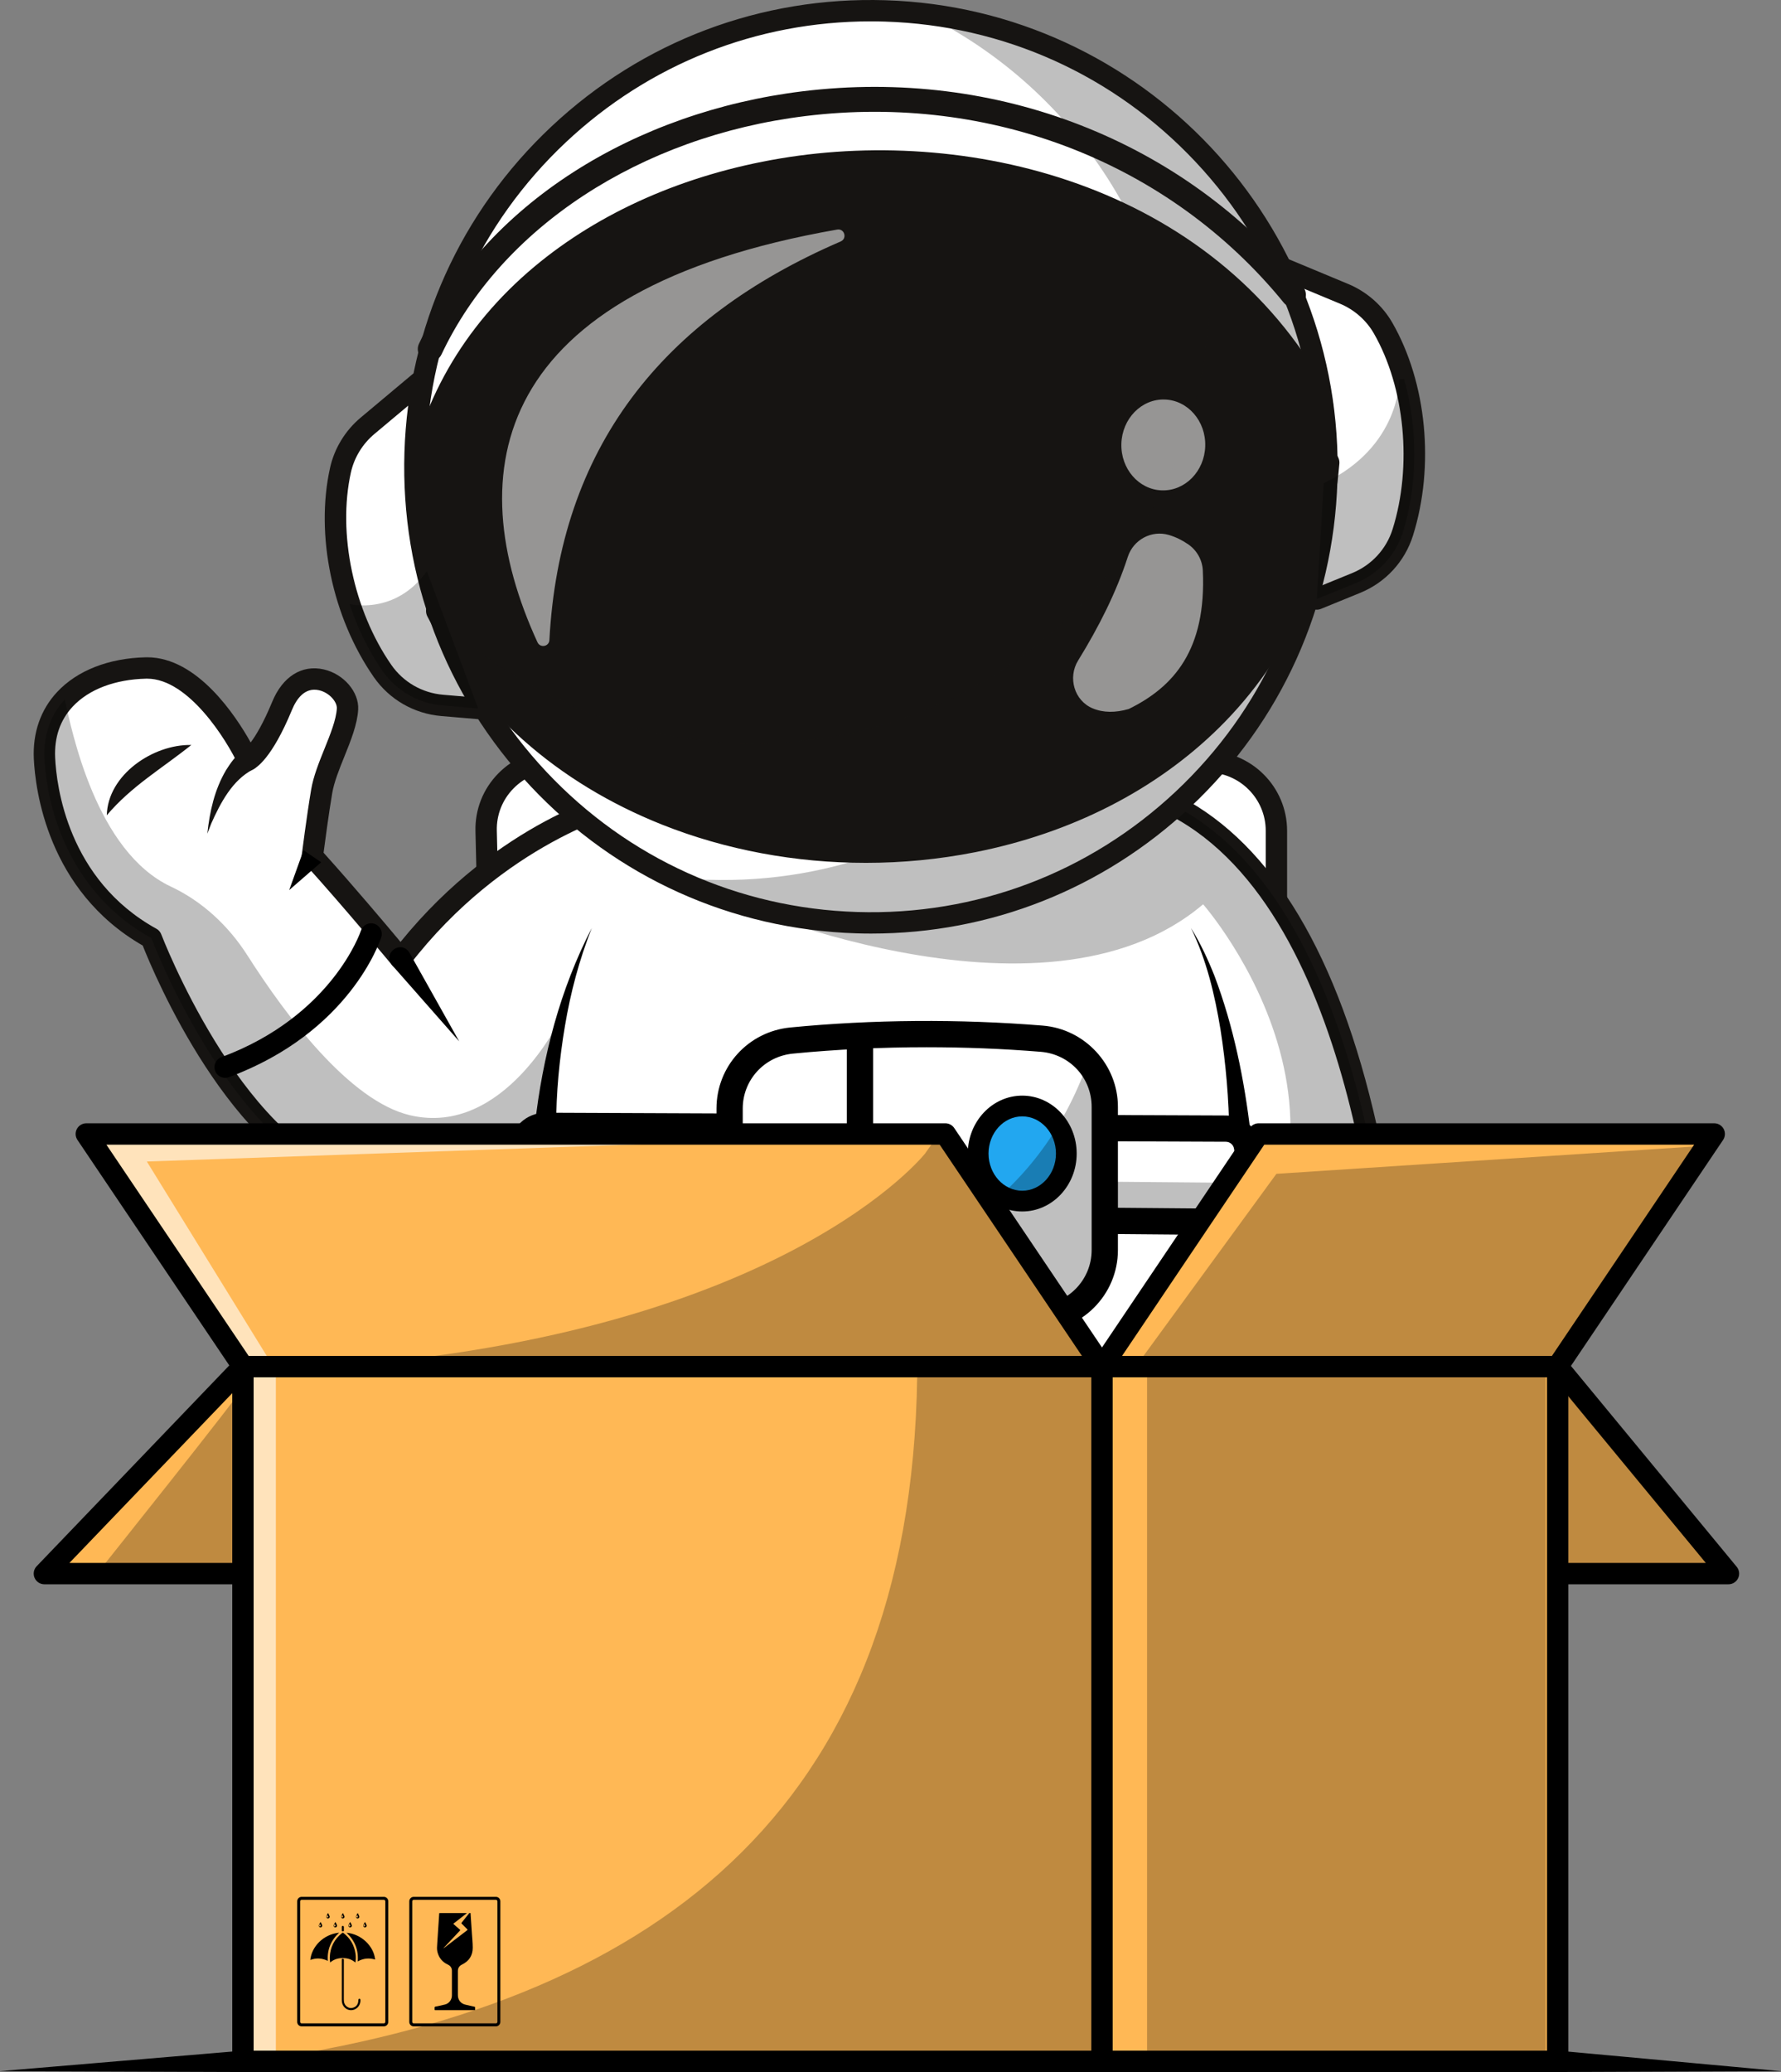 <?xml version="1.0" encoding="UTF-8"?>
<svg id="Layer_1" data-name="Layer 1" xmlns="http://www.w3.org/2000/svg" xmlns:xlink="http://www.w3.org/1999/xlink" viewBox="0 0 2576.25 2996.74">
  <rect x="0" y="0" width="2576.25" height="2996.74" fill="#808080" stroke="none"/>
  <defs>
    <style>
      .cls-1 {
        fill: url(#Super_Soft_Black_Vignette-4);
      }

      .cls-2 {
        fill: url(#Super_Soft_Black_Vignette-5);
      }

      .cls-3 {
        fill: url(#Super_Soft_Black_Vignette-9);
      }

      .cls-4 {
        fill: url(#Super_Soft_Black_Vignette-2);
      }

      .cls-5 {
        fill: url(#Super_Soft_Black_Vignette-3);
      }

      .cls-6 {
        fill: url(#Super_Soft_Black_Vignette-6);
      }

      .cls-7 {
        fill: url(#Super_Soft_Black_Vignette-7);
      }

      .cls-8 {
        fill: url(#Super_Soft_Black_Vignette-8);
      }

      .cls-9 {
        fill: #fff;
      }

      .cls-10 {
        fill: url(#Super_Soft_Black_Vignette-10);
      }

      .cls-11 {
        fill: url(#Super_Soft_Black_Vignette-11);
      }

      .cls-12 {
        fill: url(#Super_Soft_Black_Vignette-12);
      }

      .cls-13 {
        opacity: .7;
      }

      .cls-14 {
        opacity: .6;
      }

      .cls-15 {
        opacity: .55;
      }

      .cls-16 {
        opacity: .25;
      }

      .cls-17 {
        fill: #22a7f0;
      }

      .cls-18 {
        fill: #ffb855;
      }

      .cls-19 {
        fill: url(#Super_Soft_Black_Vignette);
      }
    </style>
    <radialGradient id="Super_Soft_Black_Vignette" data-name="Super Soft Black Vignette" cx="1274.76" cy="1259.5" fx="1274.76" fy="1259.5" r="433.22" gradientUnits="userSpaceOnUse">
      <stop offset=".57" stop-color="#161412"/>
      <stop offset=".8" stop-color="#161412"/>
      <stop offset="1" stop-color="#161412"/>
    </radialGradient>
    <radialGradient id="Super_Soft_Black_Vignette-2" data-name="Super Soft Black Vignette" cx="1041.95" cy="1470.38" fx="1041.95" fy="1470.38" r="792.64" xlink:href="#Super_Soft_Black_Vignette"/>
    <radialGradient id="Super_Soft_Black_Vignette-3" data-name="Super Soft Black Vignette" cx="336.93" cy="1144.78" fx="336.93" fy="1144.78" r="50.43" xlink:href="#Super_Soft_Black_Vignette"/>
    <radialGradient id="Super_Soft_Black_Vignette-4" data-name="Super Soft Black Vignette" cx="215.61" cy="1128.29" fx="215.61" fy="1128.29" r="56.24" xlink:href="#Super_Soft_Black_Vignette"/>
    <radialGradient id="Super_Soft_Black_Vignette-5" data-name="Super Soft Black Vignette" cx="1950.12" cy="626.91" fx="1950.12" fy="626.91" r="196.67" xlink:href="#Super_Soft_Black_Vignette"/>
    <radialGradient id="Super_Soft_Black_Vignette-6" data-name="Super Soft Black Vignette" cx="1260.72" cy="731.28" fx="1260.72" fy="731.28" r="584.79" xlink:href="#Super_Soft_Black_Vignette"/>
    <radialGradient id="Super_Soft_Black_Vignette-7" data-name="Super Soft Black Vignette" cx="1281.26" cy="809.04" fx="1281.26" fy="809.04" r="541.16" xlink:href="#Super_Soft_Black_Vignette"/>
    <radialGradient id="Super_Soft_Black_Vignette-8" data-name="Super Soft Black Vignette" cx="1259.8" cy="675.11" fx="1259.8" fy="675.11" r="675.11" xlink:href="#Super_Soft_Black_Vignette"/>
    <radialGradient id="Super_Soft_Black_Vignette-9" data-name="Super Soft Black Vignette" cx="1257.41" cy="473.49" fx="1257.41" fy="473.49" r="507.92" xlink:href="#Super_Soft_Black_Vignette"/>
    <radialGradient id="Super_Soft_Black_Vignette-10" data-name="Super Soft Black Vignette" cx="1246.66" cy="324.26" fx="1246.66" fy="324.26" r="475.41" xlink:href="#Super_Soft_Black_Vignette"/>
    <radialGradient id="Super_Soft_Black_Vignette-11" data-name="Super Soft Black Vignette" cx="1276.86" cy="949.78" fx="1276.86" fy="949.78" r="512.5" xlink:href="#Super_Soft_Black_Vignette"/>
    <radialGradient id="Super_Soft_Black_Vignette-12" data-name="Super Soft Black Vignette" cx="592.97" cy="789.32" fx="592.97" fy="789.32" r="198.07" xlink:href="#Super_Soft_Black_Vignette"/>
  </defs>
  <path class="cls-9" d="M708.42,1419.43l-5.2-217.67c-1.34-56.13,43.86-102.32,100-102.19l943.55,2.12c55.03.12,99.58,44.77,99.58,99.81v217.94"/>
  <path class="cls-19" d="M708.41,1434.88c-8.36,0-15.23-6.67-15.44-15.08l-5.2-217.67c-.75-31.35,10.92-60.95,32.85-83.36,21.87-22.35,51.11-34.64,82.36-34.64h.27l943.55,2.12c63.41.14,115,51.84,115,115.25v217.94c0,8.53-6.92,15.45-15.45,15.45s-15.45-6.92-15.45-15.45v-217.94c0-46.41-37.75-84.26-84.17-84.36l-943.55-2.12c-22.93-.19-44.43,8.95-60.48,25.36-16.05,16.4-24.59,38.07-24.04,61.02l5.21,217.67c.2,8.53-6.55,15.61-15.07,15.81-.13,0-.25,0-.38,0Z"/>
  <path class="cls-9" d="M2019.69,1974.67H726.27l19.46-259.05.05-.05,2.11-28.37s-68.64,75.49-242.21,22.3c-173.57-53.19-286.85-352.71-286.85-352.71-111.99-61.79-150.61-177.64-154.47-260.02-1.65-35.06,9.42-63.64,29.25-85.01,26.67-28.78,69.1-44.54,117.5-45.67,84.29-1.91,147.42,133.26,147.42,133.26,0,0,20.6-8.34,49.53-78.52,28.94-70.18,96.54-30.22,94.64,4.63-1.96,34.86-30.89,80.99-37.38,118.94-6.38,37.95-13.49,93.97-13.49,93.97,60.5,66.94,127.85,148.45,127.85,148.45,142.47-185.36,320.11-228.26,320.11-228.26l123.58-41.19s287.57-89.28,569.02,3.19c36.35,11.95,72.6,26.88,108.08,45.47,310.43,162.5,319.24,808.65,319.24,808.65Z"/>
  <path class="cls-4" d="M2019.69,1990.11H726.29c-4.3,0-8.4-1.79-11.32-4.94-2.92-3.15-4.4-7.38-4.08-11.66l19.13-254.54c-36.7,20.05-109.59,41.85-228.87,5.29-167.91-51.47-278.03-314.59-294.71-356.73-138.02-79.35-155.46-226.44-157.5-270.05-1.77-37.69,9.86-71.08,33.63-96.56,29.08-31.18,74.61-49.03,128.2-50.26.71-.02,1.43-.02,2.14-.02,72.5,0,127.98,84.3,149.71,123.16,7.49-9.97,18.34-27.8,31.18-58.88,15.05-36.46,42.91-53.95,74.52-46.76,28.87,6.56,51.21,32.64,49.79,58.13-1.19,21.35-10.76,45.1-20.02,68.06-7.29,18.07-14.81,36.75-17.5,52.61-4.98,29.37-10.41,70.15-12.52,86.32,43.47,48.35,89.83,103.31,111.32,129.01,141.78-174.84,309.52-217.01,316.78-218.76,8.31-2,16.64,3.1,18.64,11.39,2,8.29-3.09,16.63-11.37,18.64h0c-1.72.42-174.34,44.21-311.49,222.67-2.86,3.73-7.27,5.95-11.97,6.03-4.59.14-9.18-1.98-12.18-5.61-.67-.81-67.85-82.04-127.42-147.94-3.02-3.34-4.43-7.83-3.87-12.29.07-.56,7.2-56.76,13.61-94.61,3.25-19.16,11.41-39.41,19.31-59.01,8.32-20.63,16.92-41.98,17.82-58.22.52-9.33-10.63-22.86-25.79-26.3-20.69-4.7-32.7,12.86-39.12,28.43-29.16,70.65-51.79,84.4-58.03,86.94-7.6,3.09-16.32-.32-19.8-7.77-16.28-34.79-71.45-124.34-131.66-124.34-.46,0-.92,0-1.39.01-45.2,1.04-82.95,15.4-106.31,40.44-18.21,19.53-26.75,44.45-25.36,74.05,1.88,40.07,17.99,176.32,146.5,247.22,3.21,1.77,5.69,4.63,6.99,8.06,1.11,2.92,112.64,293.05,276.91,343.41,160.65,49.25,223.75-15.26,226.35-18.03,4.49-4.77,11.54-6.24,17.52-3.6,5.99,2.64,9.71,8.72,9.22,15.24l-20.36,270.88h1260.81c-3.99-99-38.22-637.03-310.47-779.53-300.98-157.54-661.72-48.7-665.34-47.58-8.15,2.52-16.8-2.03-19.33-10.18-2.52-8.15,2.03-16.8,10.17-19.33,3.81-1.19,94.93-29.11,225.73-37.28,121-7.55,299.55,1.4,463.09,86.99,132.96,69.59,228.5,229.59,283.96,475.55,40.89,181.33,43.56,344.95,43.58,346.58.06,4.13-1.54,8.12-4.45,11.06-2.9,2.94-6.87,4.6-11,4.6ZM351.59,1085.54h0s0,0,0,0Z"/>
  <path d="M325.67,1558.89c-6.27,0-12.17-3.85-14.48-10.08-2.97-8,1.11-16.89,9.11-19.86,160.18-59.46,201.38-181.67,201.78-182.9,2.62-8.1,11.33-12.57,19.42-9.97,8.11,2.6,12.59,11.25,10.01,19.37-1.78,5.58-45.49,137.51-220.45,202.46-1.77.66-3.59.97-5.38.97Z"/>
  <path class="cls-5" d="M365.84,1112.93c-29.63,15.16-47.11,48.5-60.32,78.27,0,0-5.6,14.55-5.6,14.55,3.35-31.97,10.48-63.95,27.13-92.05,6.6-10.44,13.64-20.56,24.1-27.95,18.15-9.23,32.37,17.03,14.69,27.18h0Z"/>
  <polygon points="464.57 1247.08 418.36 1287.27 439.08 1229.64 464.57 1247.08 464.57 1247.08"/>
  <path class="cls-1" d="M276.76,1077.45c-42.66,34.12-86.66,59.52-122.29,101.7,1.44-58.8,67.13-102.82,122.29-101.7h0Z"/>
  <path d="M592.29,1377.89l71.93,128.22-97.13-110.35c-14.2-17.7,13.19-37.14,25.21-17.86h0Z"/>
  <g>
    <path class="cls-9" d="M755.99,1658.94c-1.38,21.36-.65,44.75,1.17,69.19,1.27,17.1,15.47,30.39,32.62,30.55l987.78,8.48c17.15.16,31.06-13.64,31.32-30.78.4-26.94-1.07-53.02-5.06-77.93-2.4-15-15.32-26.05-30.51-26.12l-984.21-4.03c-17.38-.08-31.97,13.31-33.09,30.65Z"/>
    <g class="cls-16">
      <path d="M1808.88,1736.38c-.27,17.15-14.16,30.93-31.31,30.77l-987.8-8.47c-17.15-.16-31.31-13.46-32.61-30.55-1.79-24.42-2.55-47.81-1.14-69.19.05-.65.11-1.3.22-1.9.27,4.78.54,9.66.92,14.54,1.3,17.09,15.47,30.39,32.61,30.55l987.8,8.47c14.06.11,25.89-9.06,29.85-21.82,1.25,15.52,1.68,31.37,1.47,47.59Z"/>
    </g>
    <path d="M1777.85,1786.15c-.16,0-.32,0-.48,0l-987.76-8.47c-26.84-.26-49.41-21.4-51.39-48.14-2.1-28.15-2.49-51.65-1.18-71.82h0c1.75-27.2,24.52-48.42,51.89-48.42h.24l984.2,4.03c24.61.11,45.3,17.82,49.19,42.11,4,24.98,5.73,51.54,5.29,81.21-.41,27.39-22.79,49.5-50.01,49.5ZM788.94,1647.28c-7.39,0-13.53,5.64-13.99,12.88h0c-1.19,18.4-.82,40.17,1.15,66.56.54,7.21,6.62,12.9,13.85,12.97l987.76,8.47c6.62.19,12.06-5.35,12.17-12.07.4-27.45-1.18-51.87-4.82-74.65-.94-5.84-5.92-10.1-11.85-10.13l-984.2-4.03h-.07ZM755.99,1658.94h.05-.05Z"/>
    <path class="cls-9" d="M1598.08,1600.77v207.19c0,54.54-44.23,98.77-98.77,98.77h-345.14c-30.61,0-57.96-13.95-76.03-35.76-14.22-17.09-22.74-39.07-22.74-63v-204.7c0-51.01,38.86-93.39,89.65-98.33,117.44-11.5,242.58-12.37,361.8-2.66,26.81,2.17,50.41,14.76,66.91,33.65v.05c15.19,17.42,24.31,40.05,24.31,64.8Z"/>
    <ellipse class="cls-17" cx="1478.69" cy="1668.37" rx="63.76" ry="68.78"/>
    <path d="M1499.32,1925.72h-345.15c-64.93,0-117.76-52.83-117.76-117.76v-204.68c0-60.9,45.9-111.31,106.77-117.26,118.4-11.57,244.7-12.51,365.23-2.7,60.94,4.96,108.67,56.54,108.67,117.42v207.21c0,64.93-52.83,117.76-117.76,117.76ZM1340.62,1514.59c-65.44,0-130.73,3.09-193.75,9.25-41.32,4.04-72.48,38.2-72.48,79.45v204.68c0,43.99,35.79,79.77,79.77,79.77h345.15c43.98,0,79.77-35.78,79.77-79.77v-207.21c0-41.93-31.71-76.14-73.76-79.56-54.15-4.41-109.48-6.6-164.71-6.6Z"/>
    <path d="M1364.73,1925.72c-10.49,0-18.99-8.5-18.99-18.99v-137.79l-110.62-58.42c-6.23-3.29-10.13-9.75-10.13-16.79v-188.58c0-10.49,8.51-18.99,18.99-18.99s18.99,8.5,18.99,18.99v177.13l110.62,58.42c6.23,3.29,10.13,9.75,10.13,16.79v149.24c0,10.49-8.51,18.99-18.99,18.99Z"/>
    <path d="M1478.69,1752.14c-43.43,0-78.76-37.58-78.76-83.78s35.33-83.77,78.76-83.77,78.76,37.58,78.76,83.77-35.33,83.78-78.76,83.78ZM1478.69,1614.59c-26.88,0-48.76,24.12-48.76,53.77s21.88,53.78,48.76,53.78,48.76-24.12,48.76-53.78-21.88-53.77-48.76-53.77Z"/>
    <g class="cls-16">
      <path d="M1598.08,1600.77v207.19c0,54.54-44.23,98.77-98.77,98.77h-345.14c-30.61,0-57.96-13.95-76.03-35.76,254.84-24.2,423.4-132.58,495.63-334.99,15.19,17.42,24.31,40.05,24.31,64.8Z"/>
    </g>
  </g>
  <path d="M773.65,1627.77c11.09-99.14,36.52-196.91,82.37-285.57-18.09,45.73-30.73,93.29-38.82,141.67-8.05,47.59-12.78,97.01-12.68,144.93,0,0-30.88-1.03-30.88-1.03h0Z"/>
  <path d="M1778.21,1640.8c-.57-50.36-4.87-101.82-12.73-151.82-8.31-50.39-20.12-100.57-42.71-146.78,13.63,21.85,24.59,45.39,34.11,69.49,27.58,73.21,43.09,149.89,52.2,227.63,0,0-30.86,1.48-30.86,1.48h0Z"/>
  <g class="cls-16">
    <path d="M812.31,1470.37l-23.22,132.69s-35.17,31.92-32.18,65.29c.93,10.61-3.35,28.11-11.12,47.22l2.11-28.37s-68.64,75.49-242.21,22.3c-173.57-53.19-286.85-352.71-286.85-352.71-111.99-61.79-150.61-177.64-154.47-260.02-1.65-35.06,9.42-63.64,29.25-85.01,10.5,46.03,45.26,219.66,153.54,270.5,45.81,21.51,83.64,57,110.84,99.67,55.18,86.56,147.53,210.43,235.07,231.02,136.81,32.18,219.24-142.58,219.24-142.58Z"/>
  </g>
  <g class="cls-16">
    <path d="M1740.31,1307.87c-233.04,198.24-698.36-9.94-698.36-9.94l550.43-177.38c36.35,11.95,72.6,26.88,108.08,45.47,310.43,162.5,319.24,808.65,319.24,808.65h-348.64c10.25-9.63,20.9-19.05,31.98-28.32,344.98-288.34,37.28-638.48,37.28-638.48Z"/>
  </g>
  <g>
    <path class="cls-9" d="M2029.19,769.96c-10.51,33.24-35.32,60.03-67.54,73.22l-56.81,23.18-16.16-153.12-34.44-325.78,90.01,37.47c23.73,9.91,43.65,27.22,56.43,49.48,12.55,21.88,22.82,46.85,30.36,73.67,19.35,68.59,20.95,149.32-1.83,221.88Z"/>
    <path class="cls-2" d="M1904.85,881.8c-6.09,0-11.86-3.63-14.31-9.61-3.22-7.9.57-16.92,8.47-20.14l56.79-23.18c28.18-11.5,49.55-34.65,58.62-63.52,28.68-91.21,17.76-205.03-27.17-283.23-10.96-19.07-28.34-34.31-48.96-42.9l-89.98-37.48c-7.87-3.28-11.6-12.33-8.32-20.2,3.28-7.88,12.33-11.6,20.2-8.32l89.98,37.49c26.86,11.19,49.54,31.09,63.86,56.03,49.74,86.55,61.46,207.4,29.86,307.89-11.85,37.67-39.7,67.88-76.43,82.86l-56.79,23.18c-1.91.78-3.89,1.15-5.83,1.15Z"/>
    <path class="cls-9" d="M700.77,1025.44l-9.02-.77-52.07-4.48c-34.75-2.91-66.42-21.14-86.29-49.74-20.62-29.66-36.53-62.7-47.72-96.86-21.68-65.93-25.98-136-13.13-193.75,5.58-25.08,19.39-47.53,39.09-64.04l74.74-62.56,94.4,472.19Z"/>
    <g>
      <circle class="cls-9" cx="1259.81" cy="675.11" r="659.66"/>
      <g class="cls-16">
        <path d="M1919.14,695.68c-11.37,364.17-315.81,650.12-679.93,638.74-96.18-3-186.87-26.41-268.07-66.04,17.96,2.14,36.13,3.44,54.51,4.01,364.11,11.37,668.55-274.63,679.93-638.74,8.37-267.99-144.29-503.62-370.67-613.89,337.72,38.29,595.03,330.18,584.24,675.92Z"/>
      </g>
      <path class="cls-6" d="M1919.97,669.12c-55.42,661.42-1014.09,745.35-1286.22,214.39-16.56-45.39-27.02-102.35-32.44-168.88C684.2,154.23,1631.6,43.96,1913.5,586.23c5.15,29.87,7.21,57.42,6.47,82.88Z"/>
      <g class="cls-13">
        <path class="cls-7" d="M1919.97,669.12c-54.86,654.56-994.37,743.53-1277.56,230.6,112.63,104.35,262.03,170.08,427.53,175.25,364.11,11.37,668.55-274.57,679.93-638.74.51-16.31.41-32.53-.3-48.57,65.93,52.32,122.21,118.3,163.95,198.58,5.14,29.84,7.19,57.41,6.46,82.88Z"/>
      </g>
      <path class="cls-8" d="M1260.34,1350.22c-7.2,0-14.38-.11-21.61-.34-180.24-5.63-347.5-81.11-470.97-212.54-123.47-131.43-188.36-303.07-182.73-483.31,5.63-180.24,81.11-347.5,212.54-470.97C929,59.6,1100.75-5.3,1280.88.34c372.07,11.62,665.32,323.77,653.7,695.85-5.63,180.24-81.11,347.5-212.54,470.96-126.16,118.52-289.4,183.07-461.7,183.07ZM1259.29,30.9c-164.42,0-320.18,61.59-440.57,174.69-125.41,117.82-197.44,277.42-202.81,449.41-5.37,171.99,56.56,335.78,174.38,461.19,117.82,125.42,277.42,197.44,449.41,202.81,171.94,5.38,335.78-56.56,461.19-174.38,125.42-117.82,197.44-277.42,202.81-449.41,5.37-171.99-56.56-335.78-174.38-461.19-117.82-125.41-277.42-197.44-449.41-202.81-6.88-.21-13.76-.32-20.62-.32Z"/>
      <path class="cls-3" d="M601.34,729.63c-.73,0-1.47-.05-2.21-.16-8.2-1.21-13.86-8.84-12.65-17.03,18.86-127.49,83.34-240.48,186.48-326.74,94.75-79.24,217.62-133.34,355.32-156.46,282.28-47.37,638.64,42.5,798.53,350.08,3.82,7.35.96,16.41-6.39,20.23-7.36,3.82-16.41.96-20.23-6.39-152.94-294.2-495.38-379.9-766.94-334.33-222.76,37.39-475.58,177.33-517.09,457.99-1.1,7.45-7.5,12.81-14.82,12.81Z"/>
      <path class="cls-10" d="M622.35,522.87c-2.57,0-5.18-.55-7.66-1.72-9-4.24-12.87-14.97-8.64-23.98,46.28-98.39,123.65-184.31,223.75-248.47,95.94-61.51,210.38-101.84,330.94-116.63,280.94-34.47,551.67,71.29,724.19,282.94,6.29,7.71,5.13,19.07-2.58,25.36-7.72,6.28-19.06,5.13-25.36-2.58-164.65-201.99-423.31-302.91-691.86-269.94-238.5,29.27-440.22,161.34-526.46,344.68-3.07,6.53-9.56,10.35-16.32,10.35Z"/>
      <path class="cls-11" d="M1252.21,1247.94c-101.37,0-202.21-18.63-294.17-55.16-152.32-60.51-269.84-164.69-339.85-301.29-4.41-8.6-1.01-19.15,7.59-23.55,8.62-4.4,19.15-1.01,23.56,7.59,150.82,294.28,496.71,373.58,754.2,322.71,223.44-44.13,471.86-206.69,499-530.58.8-9.63,9.24-16.79,18.9-15.98,9.63.81,16.79,9.27,15.98,18.9-12.56,149.89-72.63,281.85-173.72,381.61-91.65,90.45-213.84,152.82-353.37,180.38-52.04,10.28-105.15,15.37-158.11,15.37Z"/>
      <g class="cls-15">
        <path class="cls-9" d="M1216.07,349.21c-259.96,112.07-406.64,300.09-421.36,576.57-.5,9.38-13.29,11.72-17.22,3.19-113.26-246.24-67.3-509.41,433.49-596.94,10.57-1.85,14.93,12.93,5.08,17.18Z"/>
      </g>
      <g class="cls-15">
        <ellipse class="cls-9" cx="1682.69" cy="643.5" rx="65.73" ry="60.67" transform="translate(986.99 2305.28) rotate(-88.21)"/>
      </g>
      <g class="cls-15">
        <path class="cls-9" d="M1631.38,805.38c-16.57,51.18-41.69,100.98-71.89,149.95-15.16,24.58-5.63,57.98,21.01,69.13,15.47,6.48,32.98,6.54,52.32.92,64.7-31.75,112.46-85.19,107.07-200.34-.71-15.14-8.61-29.15-21.09-37.76-8.95-6.18-18.3-10.71-28.04-13.58-25.01-7.38-51.34,6.87-59.37,31.68Z"/>
      </g>
    </g>
    <path class="cls-12" d="M700.8,1040.86c-.44,0-.88-.02-1.33-.06l-61.11-5.2c-39.51-3.36-75.1-23.89-97.65-56.32-60.1-86.5-84.94-205.36-63.26-302.79,6.25-28.08,21.97-53.83,44.27-72.51l74.72-62.6c6.55-5.48,16.28-4.62,21.76,1.92,5.48,6.54,4.62,16.28-1.92,21.76l-74.72,62.6c-17.11,14.34-29.17,34.07-33.96,55.54-19.58,88.03,3.91,199.93,58.47,278.45,17.28,24.85,44.57,40.59,74.89,43.16l61.11,5.2c8.5.72,14.8,8.2,14.08,16.7-.68,8.06-7.44,14.14-15.37,14.14Z"/>
    <g class="cls-16">
      <path d="M2029.19,769.96c-10.51,33.24-35.32,60.03-67.54,73.22l-56.81,23.18,9.99-167.55c111.29-52.98,109.26-150.21,109.26-150.21l6.94-.51c19.35,68.59,20.95,149.32-1.83,221.88Z"/>
    </g>
    <g class="cls-16">
      <path d="M691.74,1024.67l-52.07-4.48c-34.75-2.91-66.42-21.14-86.29-49.74-20.62-29.66-36.53-62.7-47.72-96.86,0,0,65.64,16.8,111.84-47.44l74.23,198.51Z"/>
    </g>
  </g>
  <g>
    <polyline class="cls-18" points="351.42 1976.47 64.2 2275.88 2500.27 2275.88 2253.15 1976.47"/>
    <g class="cls-16">
      <polyline points="2255.26 2004.27 2255.26 2275.88 2490.83 2275.88"/>
    </g>
    <g class="cls-16">
      <path d="M351.42,2006.42c0,5.15-211.11,269.46-211.11,269.46h211.11"/>
    </g>
    <path d="M2500.27,2291.33H64.2c-6.19,0-11.78-3.69-14.21-9.39-2.43-5.69-1.22-12.29,3.06-16.75l287.22-299.41c5.91-6.16,15.69-6.35,21.84-.45,6.16,5.91,6.36,15.68.45,21.84l-262.15,273.27h2367.07l-226.25-274.14c-5.43-6.58-4.5-16.31,2.08-21.75,6.58-5.43,16.31-4.5,21.75,2.08l247.12,299.41c3.81,4.61,4.61,11.01,2.06,16.42-2.55,5.41-7.99,8.86-13.97,8.86Z"/>
    <rect class="cls-18" x="351.42" y="1976.47" width="1901.73" height="1004.83"/>
    <g class="cls-16">
      <polyline points="1659.26 1990.11 1659.26 2981.3 2235.95 2981.3 2235.95 1970.39"/>
    </g>
    <g class="cls-16">
      <path d="M1326.75,1990.97c-9.46,634.84-387.44,908.67-961.6,990.32h1220.31v-998.91"/>
    </g>
    <polygon class="cls-18" points="1594.03 1976.47 351.42 1976.47 124.86 1640.03 1367.47 1640.03 1594.03 1976.47"/>
    <g class="cls-14">
      <path class="cls-9" d="M395.39,1976.47l3.66,5.92v992.57s-.57,2.27-1.6,6.33h-46.03v-1004.83l-226.56-336.44h1233.19l-1145.65,39.85,183,296.58Z"/>
    </g>
    <g class="cls-16">
      <path d="M1338.11,1668.37s-204.05,259.27-856.25,308.1h1108.1l-231.91-336.44"/>
    </g>
    <path d="M1594.04,1991.9H351.42c-5.14,0-9.94-2.56-12.81-6.82l-226.57-336.4c-3.19-4.73-3.51-10.84-.83-15.88,2.69-5.04,7.93-8.19,13.64-8.19h1242.63c5.14,0,9.94,2.56,12.81,6.82l226.56,336.4c3.19,4.73,3.51,10.84.83,15.88-2.69,5.04-7.93,8.19-13.64,8.19ZM359.64,1961.01h1205.38l-205.76-305.51H153.88l205.76,305.51Z"/>
    <polygon class="cls-18" points="2479.66 1640.03 2468.22 1657.03 2257.22 1970.39 2253.15 1976.47 1594.03 1976.47 1820.58 1640.03 2479.66 1640.03"/>
    <g class="cls-16">
      <polygon points="2468.22 1657.03 2257.22 1970.39 1647.27 1970.39 1846.33 1697.7 2468.22 1657.03"/>
    </g>
    <path d="M2253.13,1991.9h-659.08c-5.71,0-10.95-3.15-13.64-8.19-2.68-5.04-2.36-11.15.83-15.88l226.55-336.4c2.87-4.26,7.68-6.82,12.81-6.82h659.08c5.71,0,10.95,3.15,13.64,8.19,2.68,5.04,2.36,11.15-.83,15.88l-226.55,336.4c-2.87,4.26-7.67,6.82-12.81,6.82ZM1623.07,1961.01h621.83l205.74-305.51h-621.83l-205.74,305.51Z"/>
    <path d="M2253.15,2996.74H351.42c-8.53,0-15.45-6.92-15.45-15.45v-1004.83c0-8.53,6.92-15.45,15.45-15.45h1901.73c8.53,0,15.45,6.92,15.45,15.45v1004.83c0,8.53-6.92,15.45-15.45,15.45ZM366.87,2965.85h1870.83v-973.93H366.87v973.93Z"/>
    <path d="M1594.04,2996.74c-8.53,0-15.45-6.92-15.45-15.45v-1004.84c0-8.53,6.92-15.45,15.45-15.45s15.45,6.92,15.45,15.45v1004.84c0,8.53-6.92,15.45-15.45,15.45Z"/>
  </g>
  <path d="M352.04,2996.73l-352.04-1.27,350.8-29.59c21.26-1.02,22.59,30.15,1.24,30.87h0Z"/>
  <path d="M2253.83,2965.86l322.42,29.59-323.78,1.27c-21.36-.7-20.05-32.01,1.35-30.86h0Z"/>
  <g>
    <path d="M687.21,2906.61c.02.56-.19.69-.68.65-.36-.03-.72,0-1.08,0-18.52,0-37.04,0-55.55.02-.92,0-1.31-.17-1.18-1.18.15-1.18-.48-2.71.25-3.48.66-.7,2.13-.63,3.25-.89,3.81-.88,7.63-1.71,11.43-2.63,5.77-1.4,10.02-6.81,10.06-13.04.07-11.92.08-23.85,0-35.77-.03-4.16-2.1-7.19-5.85-8.92-8.05-3.72-13.12-9.92-15.17-18.65-.92-3.93-.47-7.9-.21-11.86.54-8.32,1.08-16.65,1.63-24.97.4-6.07.81-12.14,1.21-18.21.04-.56.08-.9.83-.89,12.94.03,25.89.02,38.83.02.06,0,.13.03.43.1-6.65,5.19-13.16,10.27-19.79,15.44,1.48,1.32,2.92,2.59,4.36,3.86,1.79,1.58,3.57,3.17,5.38,4.72.46.39.52.63.08,1.09-7.36,7.83-14.72,15.67-22.07,23.5-.73.78-1.45,1.56-2.03,2.5,1.22-.92,2.44-1.83,3.65-2.76,10.23-7.84,20.45-15.7,30.69-23.53.74-.56.89-.82.14-1.55-2.72-2.65-5.34-5.4-8.03-8.09-.47-.47-.55-.77-.09-1.33,3.63-4.47,7.23-8.97,10.81-13.48.56-.7,1.23-.52,1.85-.43.62.08.32.72.34,1.1.64,9.3,1.27,18.61,1.88,27.91.46,7.05,1.23,14.11,1.24,21.16.01,11.32-5.46,19.4-15.49,24.27-3.93,1.91-5.99,4.94-6,9.37,0,11.59,0,23.19,0,34.78,0,7.11,4.19,12.35,11.02,13.89,4.37.98,8.73,2.03,13.1,3,.55.12.79.28.77.89-.05,1.13-.04,2.26,0,3.39Z"/>
    <g>
      <path d="M514.12,2838.37c-5.31-4.59-11.49-6.43-18.24-6.45-6.74-.02-12.94,1.81-18.29,6.36-.45-2.59-.62-5.05-.54-7.52.48-14.61,6.63-26.25,17.95-35.19.66-.52,1.06-.49,1.71.01,9.82,7.67,15.81,17.63,17.57,30.11.59,4.18.51,8.38-.17,12.67Z"/>
      <path d="M474.21,2835.98c-8.31-4-16.73-4.55-25.34-1.35,1.84-18.83,18.33-37,41.73-39.41-11.93,11-17.5,24.47-16.39,40.75Z"/>
      <path d="M542.67,2834.07c-8.76-2.63-17.17-1.82-25.25,2.73,1.39-16.61-4.14-30.31-16.16-41.45,20.32,1.57,39.19,18.2,41.42,38.72Z"/>
      <path d="M507.42,2907.26c-6.32-.12-11.73-5.03-12.76-11.57-.19-1.21-.25-2.43-.25-3.65v-28.04c0-9.99.01-19.98-.02-29.97,0-.77.16-1.03.97-1.01,2.03.06,2.03.02,2.03,2.06-.01,18.93-.03,37.86-.04,56.79,0,2.08.21,4.14,1.04,6.07,1.76,4.07,6.4,6.82,10.47,6.2,5.25-.8,8.67-4.15,9.33-9.18.11-.88.14-1.76.21-2.64.07-.95.67-1.57,1.51-1.56.84.01,1.43.65,1.48,1.59.46,8.31-5.86,15.05-13.97,14.9Z"/>
      <path d="M497.22,2792.88c-.66.44-1.61.11-2.44.14-.39.02-.38-.29-.38-.56-.01-1.86-.05-3.72-.02-5.58.01-.89.65-1.5,1.44-1.52.81-.02,1.46.62,1.56,1.53,0,.07,0,.13,0,.2v2.64c0,.41.02.81,0,1.22-.05.66.32,1.61-.16,1.93Z"/>
      <path d="M498.13,2771.14c-.52-1.51-1.34-2.87-2.21-4.34-.93,1.47-1.7,2.85-2.24,4.35-.45,1.23-.14,2.29.78,2.99.85.64,2.04.63,2.89,0,.93-.69,1.2-1.73.77-2.99ZM495.67,2772.99c-.39.28-.83.29-1.22.02-.47-.33-.6-.82-.38-1.34.25-.62.58-1.21.98-2.03.4.81.73,1.39.98,2,.21.51.13,1.01-.35,1.35Z"/>
      <path d="M465.89,2784.14c-.55-1.53-1.34-2.94-2.27-4.42-.9,1.5-1.72,2.9-2.26,4.44-.4,1.16-.07,2.23.83,2.9.89.65,2.01.65,2.89-.02.9-.68,1.22-1.74.8-2.9ZM463.37,2785.91c-.38.29-.81.29-1.2.01-.43-.3-.6-.74-.43-1.24.24-.7.57-1.35,1.03-1.98.43.64.77,1.28,1.02,1.97.19.53-.01.93-.42,1.24Z"/>
      <path d="M508.78,2784.25c-.52-1.58-1.36-2.99-2.28-4.55-.92,1.55-1.77,2.97-2.29,4.55-.37,1.12-.03,2.14.85,2.8.87.66,2.01.65,2.89,0,.88-.65,1.2-1.68.83-2.8ZM506.27,2785.89c-.42.32-.87.32-1.28-.01-.39-.32-.58-.74-.35-1.25.29-.64.6-1.27.95-2.01.51.73.82,1.36,1.07,2.02.18.5.03.94-.38,1.25Z"/>
      <path d="M530.24,2784.29c-.53-1.61-1.37-3.06-2.31-4.57-.91,1.52-1.77,2.97-2.29,4.59-.35,1.1.01,2.15.9,2.78.85.61,1.96.6,2.82-.02.88-.64,1.25-1.69.89-2.79ZM527.68,2785.9c-.39.29-.81.3-1.21.02-.44-.31-.57-.75-.42-1.25.22-.71.6-1.33,1.07-2.07.36.77.68,1.4.95,2.05.21.5.05.94-.37,1.25Z"/>
      <path d="M487.29,2784.05c-.54-1.5-1.34-2.87-2.22-4.35-.89,1.5-1.69,2.87-2.23,4.36-.44,1.19-.12,2.33.79,3,.87.65,2.03.64,2.9-.01.93-.7,1.21-1.76.77-3ZM484.83,2785.89c-.43.32-.89.31-1.3-.02-.45-.36-.52-.87-.3-1.38.25-.59.56-1.15.96-1.95.4.79.73,1.37.98,1.98.21.5.14,1.01-.34,1.36Z"/>
      <path d="M519.63,2771.32c-.53-1.57-1.36-2.99-2.28-4.53-.93,1.56-1.77,2.99-2.3,4.57-.37,1.11,0,2.16.87,2.8.86.63,2.06.61,2.9-.03.87-.67,1.18-1.69.81-2.8ZM517.1,2772.99c-.39.29-.83.29-1.22.01-.41-.3-.63-.73-.41-1.24.28-.65.6-1.28.97-2.05.5.73.82,1.36,1.06,2.02.19.52.02.95-.4,1.25Z"/>
      <path d="M476.83,2771.57c-.49-1.7-1.41-3.2-2.36-4.79-.92,1.66-1.92,3.14-2.36,4.91-.25,1,.21,2,1.05,2.55.81.53,1.94.49,2.74-.09.84-.61,1.21-1.59.93-2.58ZM474.21,2773c-.39.28-.83.28-1.22-.01-.45-.34-.61-.81-.36-1.35.28-.61.59-1.2.99-2.02.39.83.68,1.44.97,2.05.26.55.07,1-.38,1.33Z"/>
    </g>
    <path d="M717.39,2930.68h-118.97c-3.51,0-6.37-2.9-6.37-6.45v-174.41c0-3.56,2.86-6.45,6.37-6.45h118.97c3.51,0,6.37,2.9,6.37,6.45v174.41c0,3.56-2.86,6.45-6.37,6.45ZM598.42,2747.67c-1.17,0-2.12.96-2.12,2.15v174.41c0,1.19.95,2.15,2.12,2.15h118.97c1.17,0,2.12-.96,2.12-2.15v-174.41c0-1.19-.95-2.15-2.12-2.15h-118.97Z"/>
    <path d="M555.26,2930.68h-118.97c-3.51,0-6.37-2.9-6.37-6.45v-174.41c0-3.56,2.86-6.45,6.37-6.45h118.97c3.51,0,6.37,2.9,6.37,6.45v174.41c0,3.56-2.86,6.45-6.37,6.45ZM436.29,2747.67c-1.17,0-2.12.96-2.12,2.15v174.41c0,1.19.95,2.15,2.12,2.15h118.97c1.17,0,2.12-.96,2.12-2.15v-174.41c0-1.19-.95-2.15-2.12-2.15h-118.97Z"/>
  </g>
</svg>